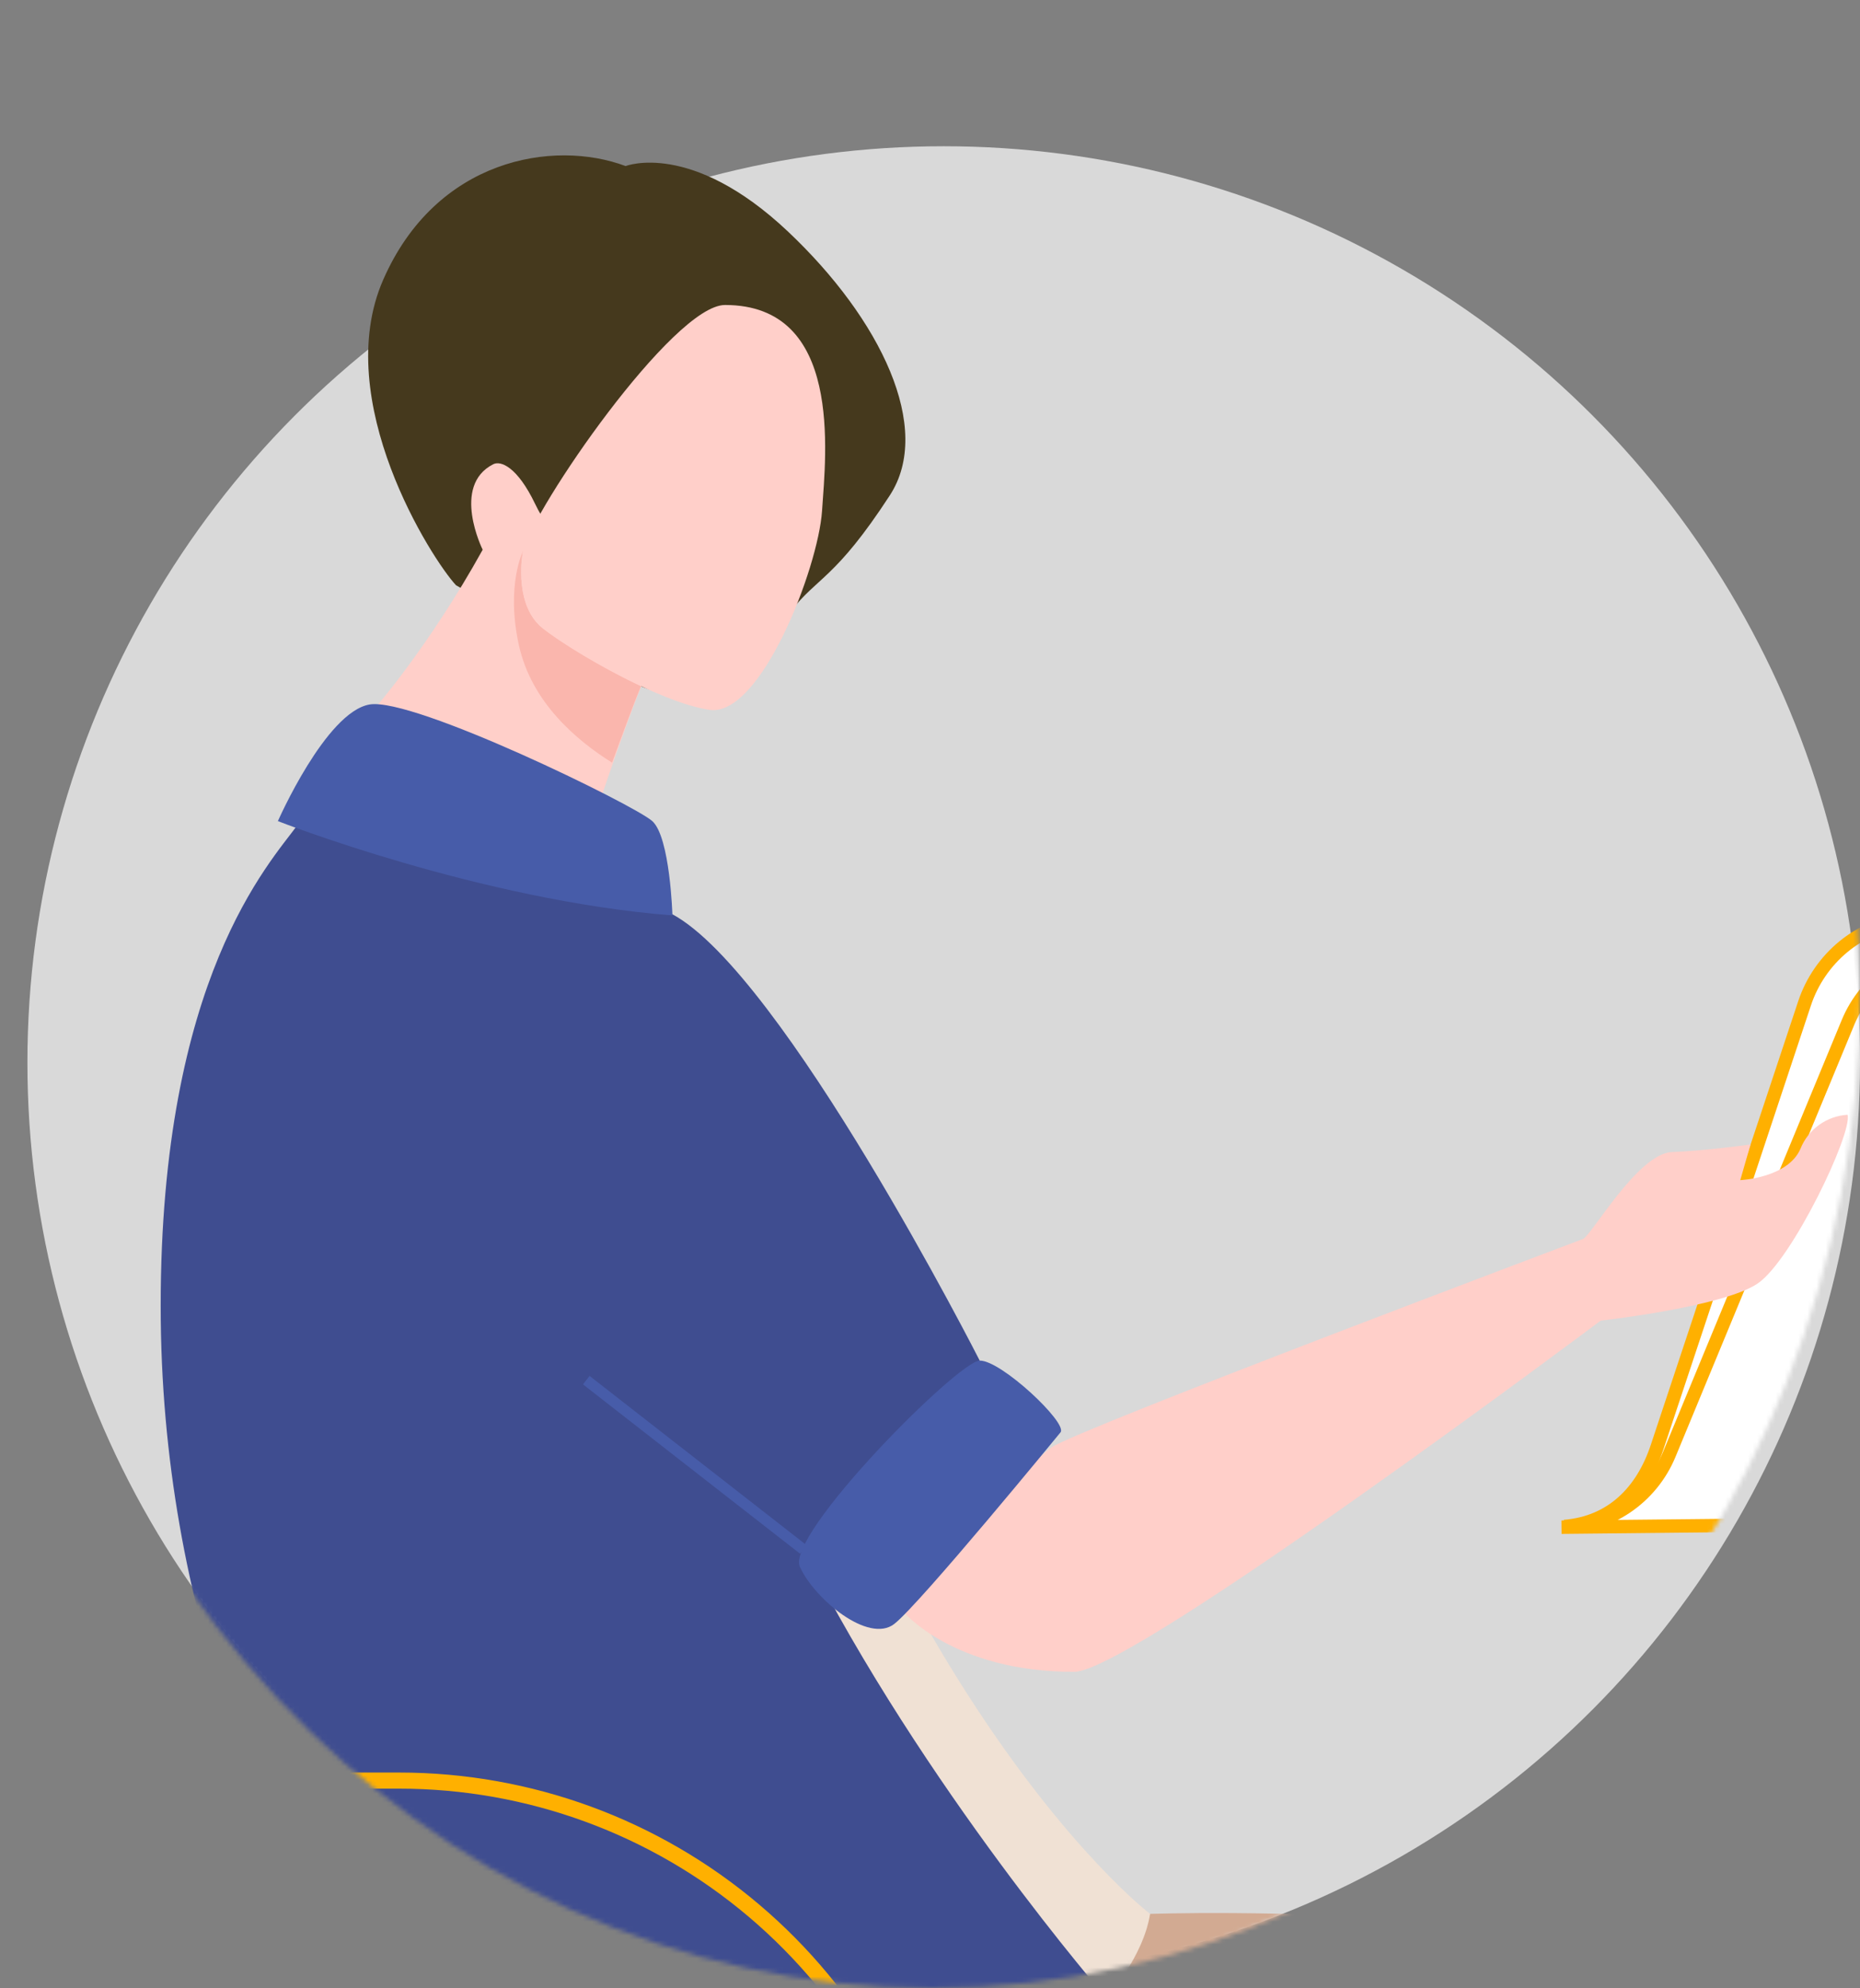 <svg fill="none" height="435" viewBox="0 0 407 435" width="407" xmlns="http://www.w3.org/2000/svg" xmlns:xlink="http://www.w3.org/1999/xlink"><rect x="0" y="0" width="407" height="435" fill="#808080" stroke="none"/><mask id="a" height="435" maskUnits="userSpaceOnUse" width="407" x="0" y="0"><ellipse cx="203.998" cy="217.5" fill="#d9d9d9" rx="203" ry="217.5"/></mask><circle cx="206.498" cy="232.5" fill="#d9d9d9" r="200.5"/><g mask="url(#a)"><path d="m251.628 418.79s113.766-4.111 162.096 25.671c21.248 13.097-71.487 282.922-71.487 282.922s-30.205.505-46.309-7.553c0 0-21.73-148.587 32.149-207.359 0 0-124.567 17.326-180.073-22.194z" fill="#d2aa92"/><path d="m99.799 128.075c-5.245-5.585-27.521-40.389-15.951-66.853s37.206-30.822 53.051-24.884c0 0 14.307-5.679 35.491 14.295 20.374 19.217 31.849 43.132 22.317 57.762-12.004 18.441-15.945 17.865-21.683 25.412-5.086 6.678-17.918 24.397-34.933 15.364-18.711-9.96-38.292-21.096-38.292-21.096z" fill="#45391d"/><path d="m105.618 120.288c-11.799 21.289-23.856 35.026-23.856 35.026l48.675 22.477s8.041-24.285 11.905-32.302c2.69-5.603-18.371-20.891-25.254-35.238-3.87-8.064-7.506-9.521-9.162-8.669-9.268 4.716-2.308 18.706-2.308 18.706z" fill="#ffcfc9"/><path d="m114.45 120.581c-.435 1.891-1.709 12.11 4.293 16.885 3.741 2.978 12.645 8.516 21.525 12.674-2.009 4.787-4.417 11.623-6.337 16.738-7.894-4.933-17.678-13.284-20.403-25.765-2.854-13.096.922-20.532.922-20.532z" fill="#fab6ad"/><path d="m114.459 120.581c-.441 1.891-1.715 12.11 4.287 16.885s25.313 16.145 36.466 17.86 23.809-30.886 24.666-43.543c.858-12.656 4.564-45.046-21.231-45.046-11.352 0-42.045 44.618-44.188 53.844z" fill="#ffcfc9"/><path d="m242.091 437.167s8.052-8.809 9.567-18.377c0 0-70.964-54.12-104.464-218.477l-3.553-.311s-5.033 132.578 98.45 237.165z" fill="#f0e1d4"/><path d="m147.1 200.037c24.273 13.039 67.276 97.681 67.276 97.681l-38.598 41.322c26.206 52.03 66.313 98.127 66.313 98.127-34.769 46.814-110.654 61.538-110.654 61.538s-96.277-77.777-96.277-212.945c0-71.845 23.927-96.946 29.952-105.256z" fill="#3f4d90"/><path d="m60.807 179.67s44.323 17.366 86.333 20.638c0 0-.499-17.114-4.405-20.638-3.905-3.524-52.293-27.157-61.86-25.519-9.567 1.639-20.068 25.519-20.068 25.519z" fill="#475ca9"/><g stroke-miterlimit="10"><path d="m128.291 301.999 47.489 37.041" stroke="#475ca9" stroke-width="2.349"/><g fill="#fff" stroke="#ffb000" stroke-width="2.937"><path d="m392.102 329.949c5.044-.41 9.856-2.295 13.836-5.421s6.952-7.354 8.546-12.157l32.249-97.04c3.266-9.82 12.034-17.261 22.318-18.101l-51.871 4.241c-10.307.839-19.076 8.281-22.318 18.1l-32.243 97.04c-3.265 9.82-9.984 16.568-20.297 17.408z"/><path d="m393.723 333.632c5.06-.051 9.993-1.588 14.186-4.421s7.46-6.837 9.394-11.513l39.108-94.485c1.94-4.674 5.209-8.675 9.402-11.507 4.193-2.833 9.125-4.372 14.184-4.427l-52.04.523c-5.06.05-9.994 1.586-14.188 4.418-4.193 2.832-7.462 6.835-9.399 11.509l-39.108 94.515c-1.935 4.676-5.202 8.679-9.395 11.511-4.192 2.832-9.126 4.368-14.185 4.417z"/></g></g><path d="m197.598 352.601s11.017 13.279 37.493 13.215c12.698 0 115.164-76.843 115.164-76.843s26.887-3.001 34.393-8.152c7.506-5.15 20.714-32.818 19.639-36.894-2.248.13-4.412.899-6.239 2.216-1.826 1.317-3.24 3.127-4.074 5.219-2.748 6.408-13.173 6.866-13.173 6.866l2.244-7.806s-9.773 1.38-17.208 1.668c-7.436.288-17.619 18.307-19.452 19.017-1.832.711-110.166 41.47-116.339 45.622-6.172 4.152-32.448 35.872-32.448 35.872z" fill="#ffcfc9"/><path d="m232.063 313.411c1.61-2.015-12.985-15.775-17.683-15.693-4.699.082-42.539 38.087-39.35 45.134 3.189 7.048 15.018 16.85 20.638 12.498 5.621-4.352 36.395-41.939 36.395-41.939z" fill="#475ca9"/><g stroke="#ffb000" stroke-linecap="round" stroke-miterlimit="10" stroke-width="3.524"><path d="m5.998 292.937s18.594 170.189 122.799 221.267c63.006 30.88 132.631 34.956 177.842 33.347"/><path d="m30.24 389.619h57.109c28.429-.001 55.937 10.084 77.629 28.461 21.691 18.377 36.159 43.854 40.83 71.897l8.569 51.442"/></g></g></svg>